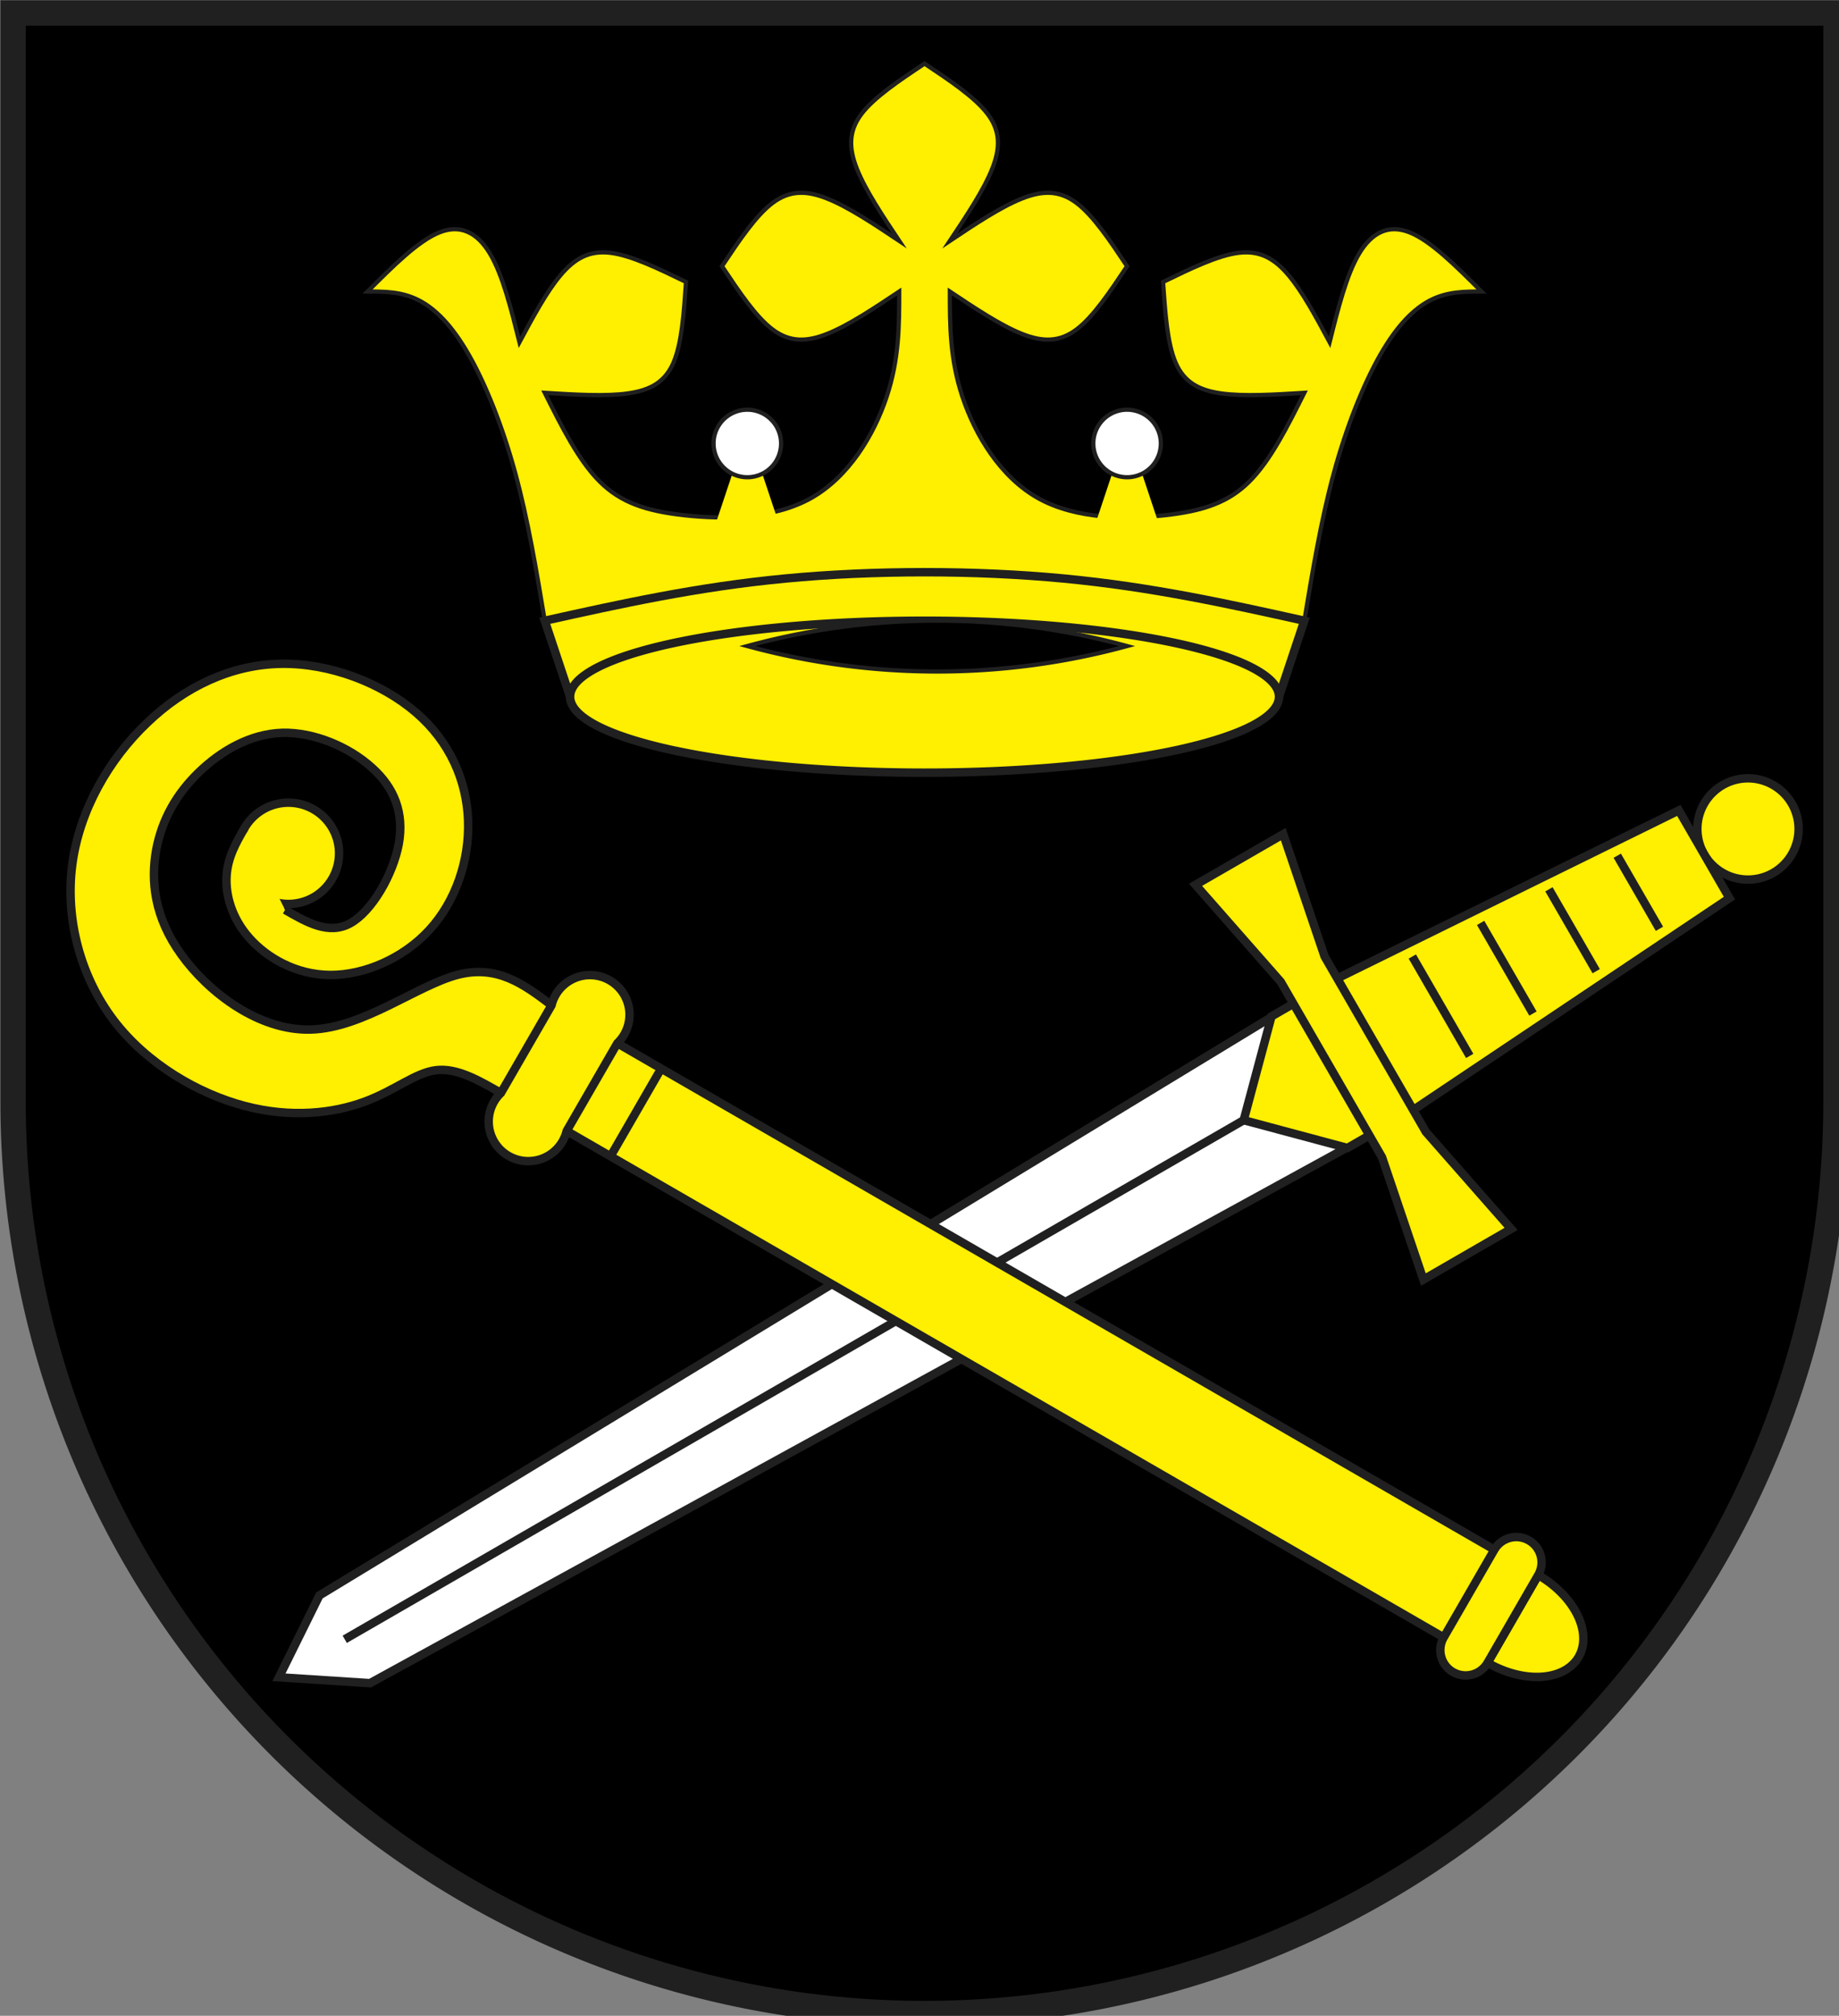 <?xml version="1.0" encoding="iso-8859-1"?>
<!DOCTYPE svg PUBLIC "-//W3C//DTD SVG 1.1//EN" "http://www.w3.org/Graphics/SVG/1.1/DTD/svg11.dtd">
<!-- Auto-generated by fig2svg tool
     Date: Tue Oct 31 20:56:10 2006 -->
<svg xmlns="http://www.w3.org/2000/svg"
     width="438" height="480" viewBox="21 15 438 480">
<rect x="21" y="15" width="438" height="480" fill="#808080" stroke="none"/>
<title>
Wappen Zuoz (CH-GR)
</title>
<defs>
<clipPath id="clippath">
<path d="M360,4140 A3240,3240 0.0 0 0 6840,4140 L6840,270 L360,270 L360,4140 Z" />
</clipPath>
<style type="text/css">
  <![CDATA[
  .Rand1 { stroke: #202020; stroke-width:15; }
  .Rand2 { stroke: #202020; stroke-width:30; }
  .Rand6 { stroke: #202020; stroke-width:90; }
  .Gold6Rund { stroke: #ffef00; stroke-width:90; stroke-linejoin:round; }
  .Schwarz { fill: #000000; }
  .Gold { fill: #ffef00; }
  .Silber { fill: #ffffff; }
  ]]>
</style>
</defs>
<g stroke="none" stroke-miterlimit="10" stroke-width="10"
   stroke-linecap="butt" stroke-linejoin="miter"
   fill="none" fill-rule="evenodd" transform="scale(0.067)">
<g clip-path="url(#clippath)">
<path id="feld-1" class="Schwarz"
      d="M-225,-225 L-225,7425 L7425,7425 L7425,-225 L-225,-225 Z" />
<path id="krone-1" class="Gold Rand1"
      d="M2340,2700 L2250,2430 C2220,2250 2190,2070 2145,1905
         C2100,1740 2040,1590 1980,1485 C1920,1380 1860,1320 1800,1290
         C1740,1260 1680,1260 1620,1260 C1710,1170 1800,1080 1875,1050
         C1950,1020 2010,1050 2055,1125 C2100,1200 2130,1320 2160,1440
         C2208,1350.67 2256,1261.33 2306,1202
         C2356,1142.67 2408,1113.33 2482.67,1122.33
         C2557.33,1131.33 2654.67,1178.67 2752,1226
         C2744.67,1334.67 2737.33,1443.33 2707.67,1512.33
         C2678,1581.33 2626,1610.67 2546,1622
         C2466,1633.33 2358,1626.67 2250,1620 C2310,1740 2370,1860 2445,1935
         C2520,2010 2610,2040 2745,2055 C2880,2070 3060,2070 3195,1995
         C3330,1920 3420,1770 3465,1635 C3510,1500 3510,1380 3510,1260
         C3420,1320 3330,1380 3255,1410 C3180,1440 3120,1440 3060,1395
         C3000,1350 2940,1260 2880,1170 C2940,1080 3000,990 3060,945
         C3120,900 3180,900 3255,930 C3330,960 3420,1020 3510,1080
         C3450,990 3390,900 3360,825 C3330,750 3330,690 3375,630
         C3420,570 3510,510 3600,450 C3690,510 3780,570 3825,630
         C3870,690 3870,750 3840,825 C3810,900 3750,990 3690,1080
         C3780,1020 3870,960 3945,930 C4020,900 4080,900 4140,945
         C4200,990 4260,1080 4320,1170 C4260,1260 4200,1350 4140,1395
         C4080,1440 4020,1440 3945,1410 C3870,1380 3780,1320 3690,1260
         C3690,1380 3690,1500 3735,1635 C3780,1770 3870,1920 4005,1995
         C4140,2070 4320,2070 4455,2055 C4590,2040 4680,2010 4755,1935
         C4830,1860 4890,1740 4950,1620 C4842,1626.67 4734,1633.33 4654,1622
         C4574,1610.67 4522,1581.33 4492.33,1512.33
         C4462.67,1443.33 4455.33,1334.67 4448,1226
         C4545.33,1178.67 4642.67,1131.33 4717.33,1122.33
         C4792,1113.33 4844,1142.67 4894,1202
         C4944,1261.33 4992,1350.67 5040,1440 C5070,1320 5100,1200 5145,1125
         C5190,1050 5250,1020 5325,1050 C5400,1080 5490,1170 5580,1260
         C5520,1260 5460,1260 5400,1290 C5340,1320 5280,1380 5220,1485
         C5160,1590 5100,1740 5055,1905 C5010,2070 4980,2250 4950,2430
         L4860,2700" />
<path id="krone-linie-1" class="Rand2"
      d="M2340,2700 L2250,2430 C2520,2370 2790,2310 3105,2280
         C3420,2250 3780,2250 4095,2280 C4410,2310 4680,2370 4950,2430
         L4860,2700" />
<path id="krone-ellipse-1" class="Gold Rand2"
      d="M4860,2700 A1260,270 0.0 0 0 2340,2700 A1260,270 0.0 0 0 4860,2700 Z" />
<path id="krone-spitze-1" class="Gold Gold6Rund"
      d="M4230,2160 L4410,2160 L4320,1890 L4230,2160 Z" />
<path id="krone-spitze-2" class="Gold Gold6Rund"
      d="M2880,2160 L3060,2160 L2970,1890 L2880,2160 Z" />
<path id="krone-perle-1" class="Silber Rand1"
      d="M4440,1800 A120,120 0.0 0 0 4200,1800 A120,120 0.0 0 0 4440,1800 Z" />
<path id="krone-perle-2" class="Silber Rand1"
      d="M3090,1800 A120,120 0.0 0 0 2850,1800 A120,120 0.0 0 0 3090,1800 Z" />
<path id="krone-schwarz-1" class="Schwarz Rand1"
      d="M4320,2520 A2565.39,2565.39 0.0 0 0 2970,2520 A2565.39,2565.39 0.0 0 0 4320,2520 Z" />
<g transform="rotate(60 3600,4860) translate(0,850)">
<path id="schwert/schwert-1" class="Silber Rand2"
      d="M3330,2340 L3420,6390 L3600,6660 L3780,6390 L3870,2340 L3330,2340 Z" />
<path id="schwert/linie-1" class="Rand2" d="M3600,2340 L3600,6390" />
<path id="schwert/kugel-1" class="Gold Rand2"
      d="M3780,630 A180,180 0.0 0 0 3420,630 A180,180 0.0 0 0 3780,630 Z" />
<path id="schwert/griff1-1" class="Gold Rand2"
      d="M3330,2160 L3330,2430 L3600,2700 L3870,2430 L3870,2160 L3780,810
         L3420,810 L3330,2160 Z" />
<path id="schwert/griff2-1" class="Gold Rand2"
      d="M3240,2340 L3960,2340 L4410,2430 L4410,2070 L3960,2160 L3240,2160
         L2790,2070 L2790,2430 L3240,2340 Z" />
<path id="schwert/griff-linie-1" class="Rand2" d="M3414,1620 L3786,1620" />
<path id="schwert/griff-linie-2" class="Rand2" d="M3450,1080 L3750,1080" />
<path id="schwert/griff-linie-3" class="Rand2" d="M3432,1350 L3768,1350" />
<path id="schwert/griff-linie-4" class="Rand2" d="M3396,1890 L3804,1890" />
</g>
<g transform="rotate(-60 3600,4770) translate(0,750)">
<path id="bischof2/kugel-1" class="Gold Rand2"
      d="M3960,1305 A180,180 0.0 0 0 3600,1305 A180,180 0.0 0 0 3960,1305 Z" />
<path id="bischof2/kugel-2" class="Gold Rand2"
      d="M3780,6435 A180,270 0.0 0 0 3420,6435 A180,270 0.0 0 0 3780,6435 Z" />
<path id="bischof2/stab-1" class="Gold Rand2"
      d="M3780,1125 C3720,1125 3660,1125 3600,1155
         C3540,1185 3480,1245 3450,1335 C3420,1425 3420,1545 3480,1650
         C3540,1755 3660,1845 3795,1875 C3930,1905 4080,1875 4200,1800
         C4320,1725 4410,1605 4440,1448 C4470,1290 4440,1095 4350,945
         C4260,795 4110,690 3930,638 C3750,585 3540,585 3360,660
         C3180,735 3030,885 2955,1065 C2880,1245 2880,1455 2925,1620
         C2970,1785 3060,1905 3150,1980 C3240,2055 3330,2085 3375,2145
         C3420,2205 3420,2295 3420,2385 L3420,6435 L3780,6435 L3780,2385
         C3795,2265 3810,2145 3705,2040 C3600,1935 3375,1845 3278,1688
         C3180,1530 3210,1305 3278,1155 C3345,1005 3450,930 3555,892
         C3660,855 3765,855 3870,885 C3975,915 4080,975 4140,1072
         C4200,1170 4215,1305 4192,1410 C4170,1515 4110,1590 4005,1628
         C3900,1665 3750,1665 3675,1620 C3600,1575 3600,1485 3600,1395" />
<path id="bischof2/bund-1" class="Gold Rand2"
      d="M3420,6435 L3780,6435 A90,90 0.0 0 0 3780,6255 L3420,6255
         A90,90 0.0 0 0 3420,6435 Z" />
<path id="bischof2/bund-2" class="Gold Rand2"
      d="M3780,2385 L3420,2385 A140.63,140.63 0.0 1 0 3420,2655 L3780,2655
         A140.63,140.63 0.0 1 0 3780,2385 Z" />
<path id="bischof2/linie-1" class="Rand2" d="M3420,2835 L3780,2835" />
</g>
</g>
<path id="clip-boundary" class="Rand6"
      d="M360,4140 A3240,3240 0.0 0 0 6840,4140 L6840,270 L360,270 L360,4140 Z" />
</g>
</svg>
